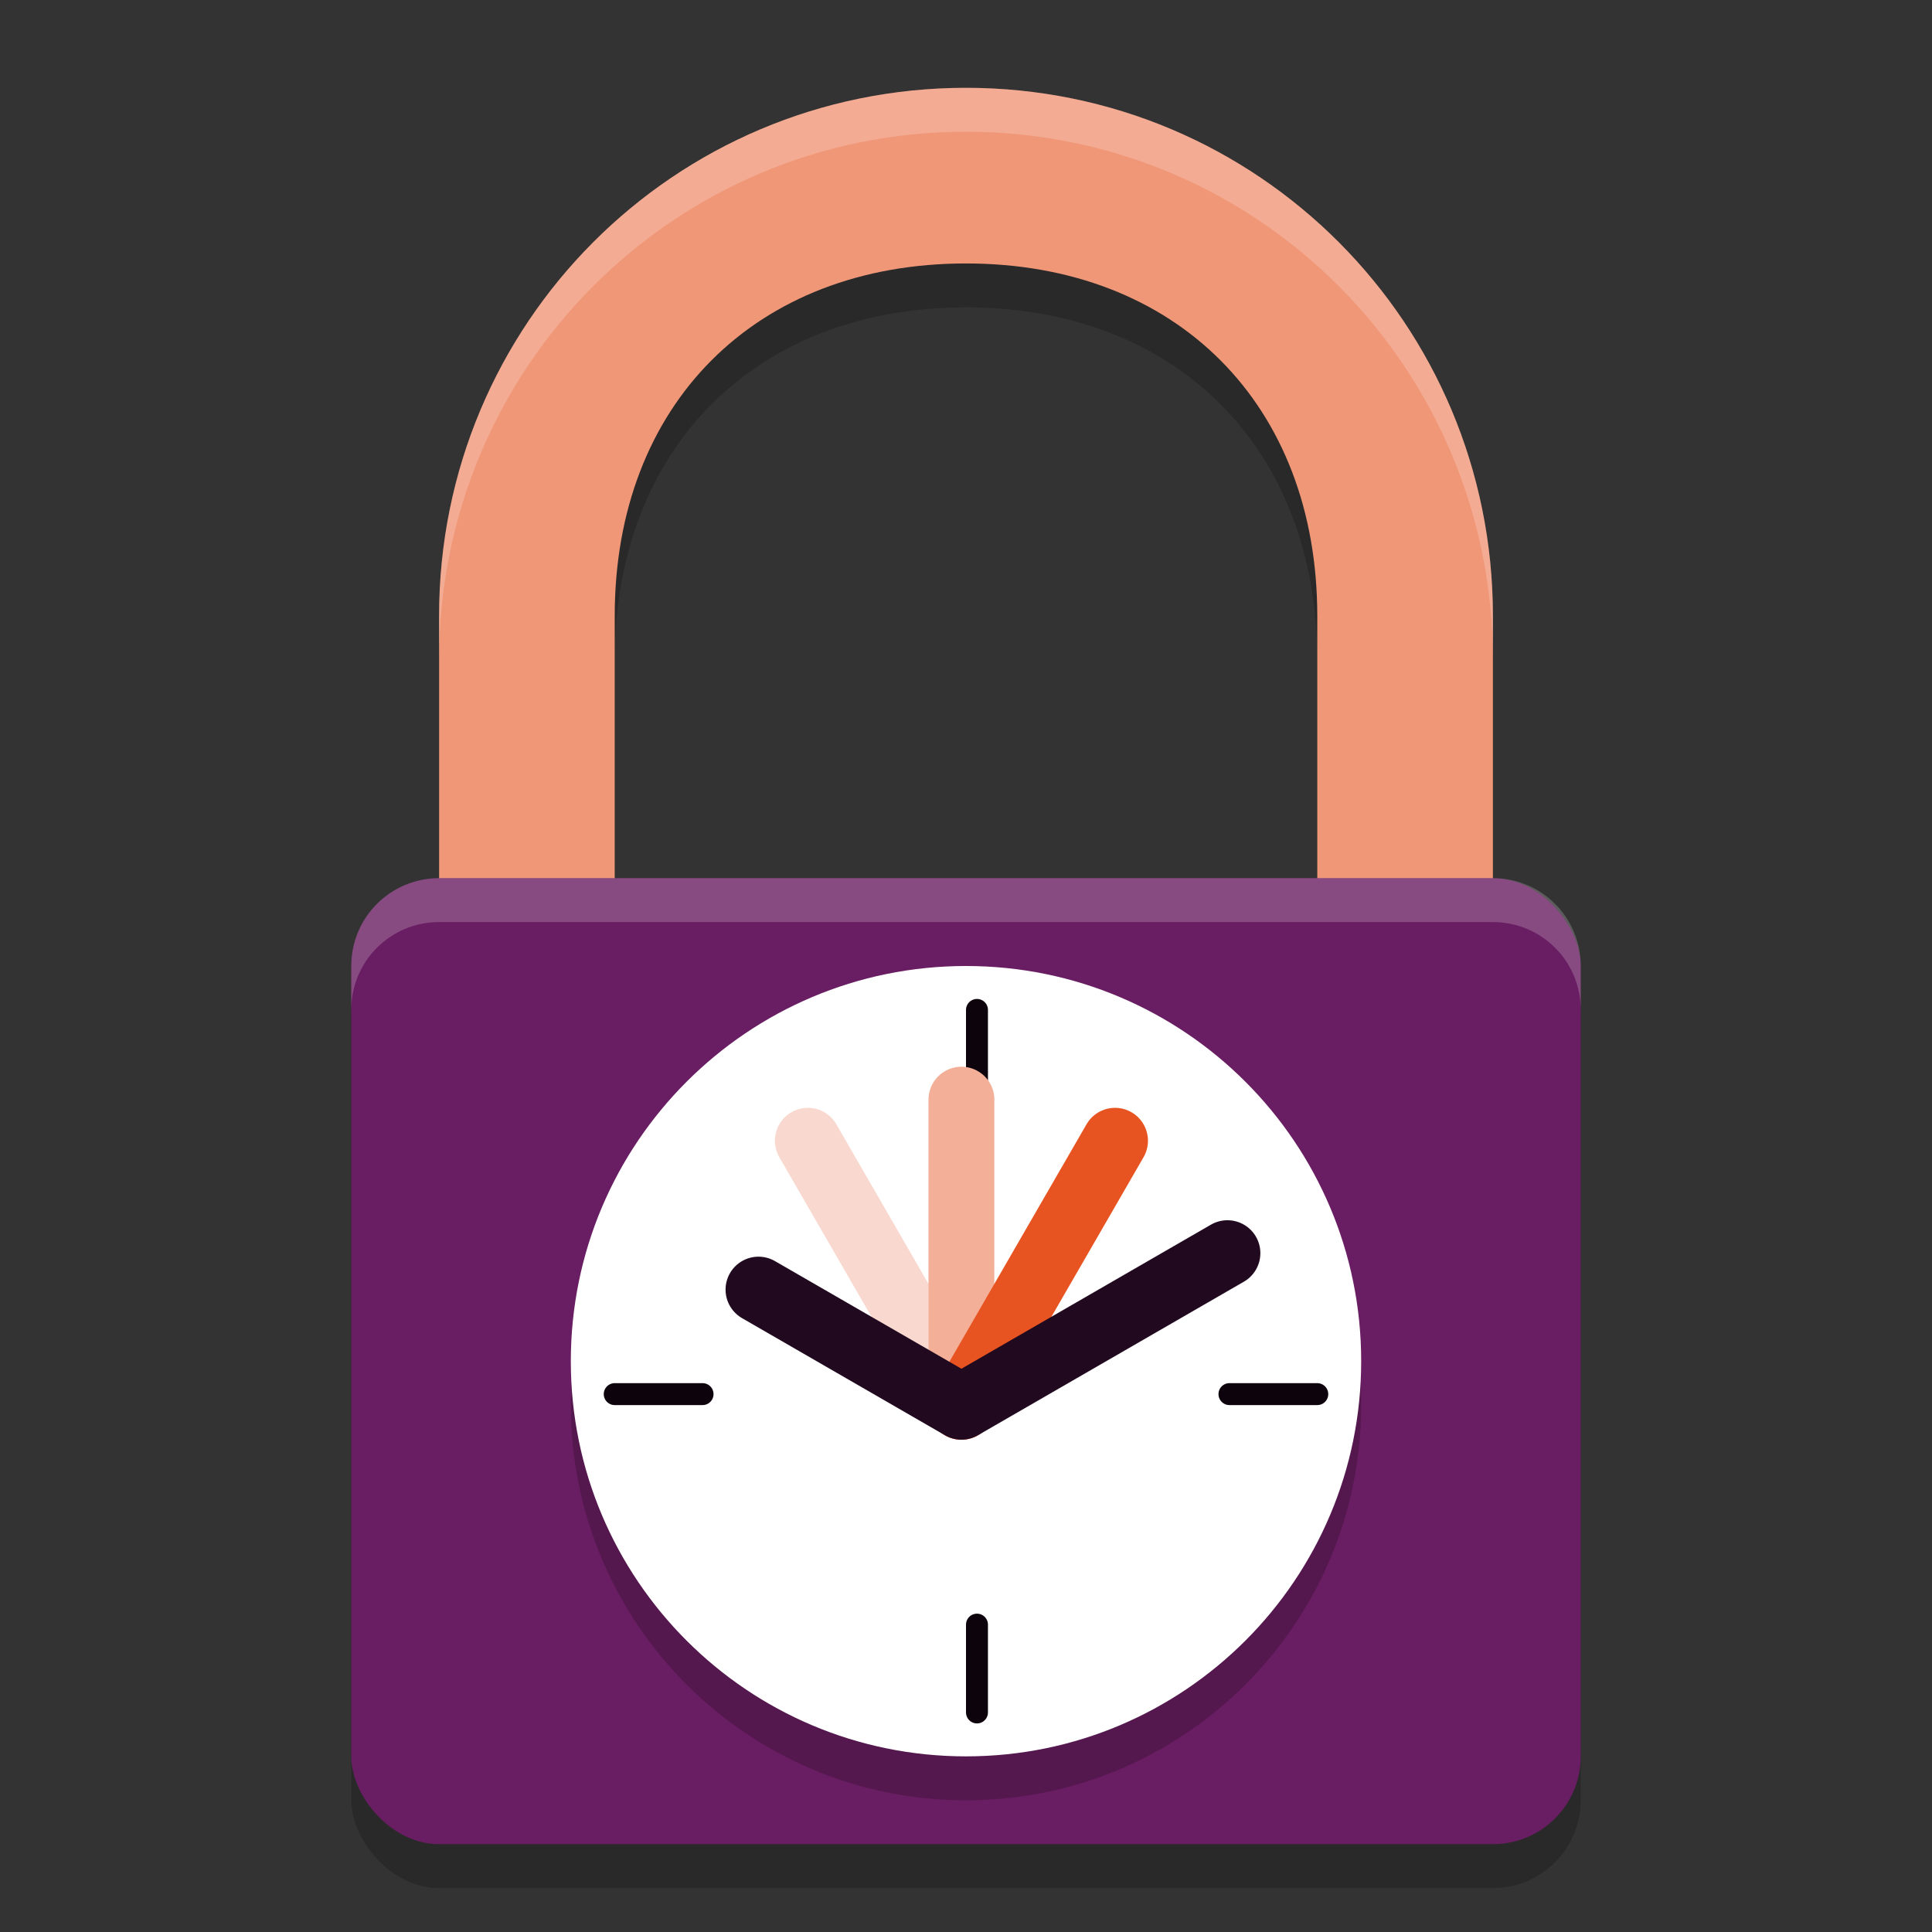 <svg xmlns="http://www.w3.org/2000/svg" width="22" height="22" version="1.1">
 <rect width="100%" height="100%" fill="#333333" stroke="none"/>
 <path style="opacity:0.2;fill-rule:evenodd" d="M 11,1.5 C 7.676,1.5 5,4.188 5,7.512 V 14 H 7 V 7.512 C 7,5.111 8.599,3.5 11,3.5 13.401,3.5 15,5.111 15,7.512 V 14 h 2 V 7.512 C 17,4.188 14.324,1.5 11,1.5 Z"/>
 <rect style="opacity:0.2" width="14" height="11" x="4" y="10.5" rx="1" ry="1"/>
 <path style="fill:#f09778;fill-rule:evenodd" d="M 11,1 C 7.676,1 5,3.688 5,7.012 V 13.5 H 7 V 7.012 C 7,4.611 8.599,3 11,3 13.401,3 15,4.611 15,7.012 V 13.5 h 2 V 7.012 C 17,3.688 14.324,1 11,1 Z"/>
 <rect style="fill:#691d62" width="14" height="11" x="4" y="10" rx="1" ry="1"/>
 <path style="opacity:0.2" d="m 15.5,16 c 0,2.485 -2.015,4.5 -4.5,4.5 -2.485,0 -4.5,-2.015 -4.5,-4.5 0,-2.485 2.015,-4.5 4.5,-4.5 2.485,0 4.5,2.015 4.5,4.5 z"/>
 <path style="fill:#ffffff" d="M 15.5,15.5 C 15.5,17.985 13.485,20 11,20 8.515,20 6.5,17.985 6.5,15.5 6.5,13.015 8.515,11 11,11 c 2.485,0 4.5,2.015 4.5,4.5 z"/>
 <path style="fill:none;stroke:#0d030c;stroke-width:0.25;stroke-linecap:round;stroke-linejoin:round" d="m 11.125,11.5 v 1"/>
 <path style="fill:none;stroke:#f9d9cf;stroke-width:0.75;stroke-linecap:round;stroke-linejoin:round" d="m 9.199,12.99 1.749,3.029"/>
 <path style="fill:none;stroke:#f3af98;stroke-width:0.75;stroke-linecap:round;stroke-linejoin:round" d="m 10.948,12.522 v 0.149 3.349"/>
 <path style="fill:none;stroke:#e85421;stroke-width:0.75;stroke-linecap:round;stroke-linejoin:round" d="m 12.697,12.99 -1.749,3.029"/>
 <path style="fill:none;stroke:#21091f;stroke-width:0.75;stroke-linecap:round;stroke-linejoin:round" d="m 8.637,14.685 2.311,1.334 3.029,-1.749"/>
 <path style="fill:none;stroke:#0d030c;stroke-width:0.25;stroke-linecap:round;stroke-linejoin:round" d="m 11.125,18.5 v 1"/>
 <path style="fill:none;stroke:#0d030c;stroke-width:0.25;stroke-linecap:round;stroke-linejoin:round" d="M 15,15.875 H 14"/>
 <path style="fill:none;stroke:#0d030c;stroke-width:0.25;stroke-linecap:round;stroke-linejoin:round" d="M 8,15.875 H 7"/>
 <path style="opacity:0.2;fill:#ffffff;fill-rule:evenodd" d="M 11,1 C 7.676,1 5,3.688 5,7.012 v 0.5 C 5,4.188 7.676,1.5 11,1.5 c 3.324,0 6,2.688 6,6.012 v -0.5 C 17,3.688 14.324,1 11,1 Z"/>
 <path style="opacity:0.2;fill:#ffffff" d="m 5,10 c -0.554,0 -1,0.446 -1,1 v 0.5 c 0,-0.554 0.446,-1 1,-1 h 12 c 0.554,0 1,0.446 1,1 V 11 c 0,-0.554 -0.446,-1 -1,-1 z"/>
</svg>
